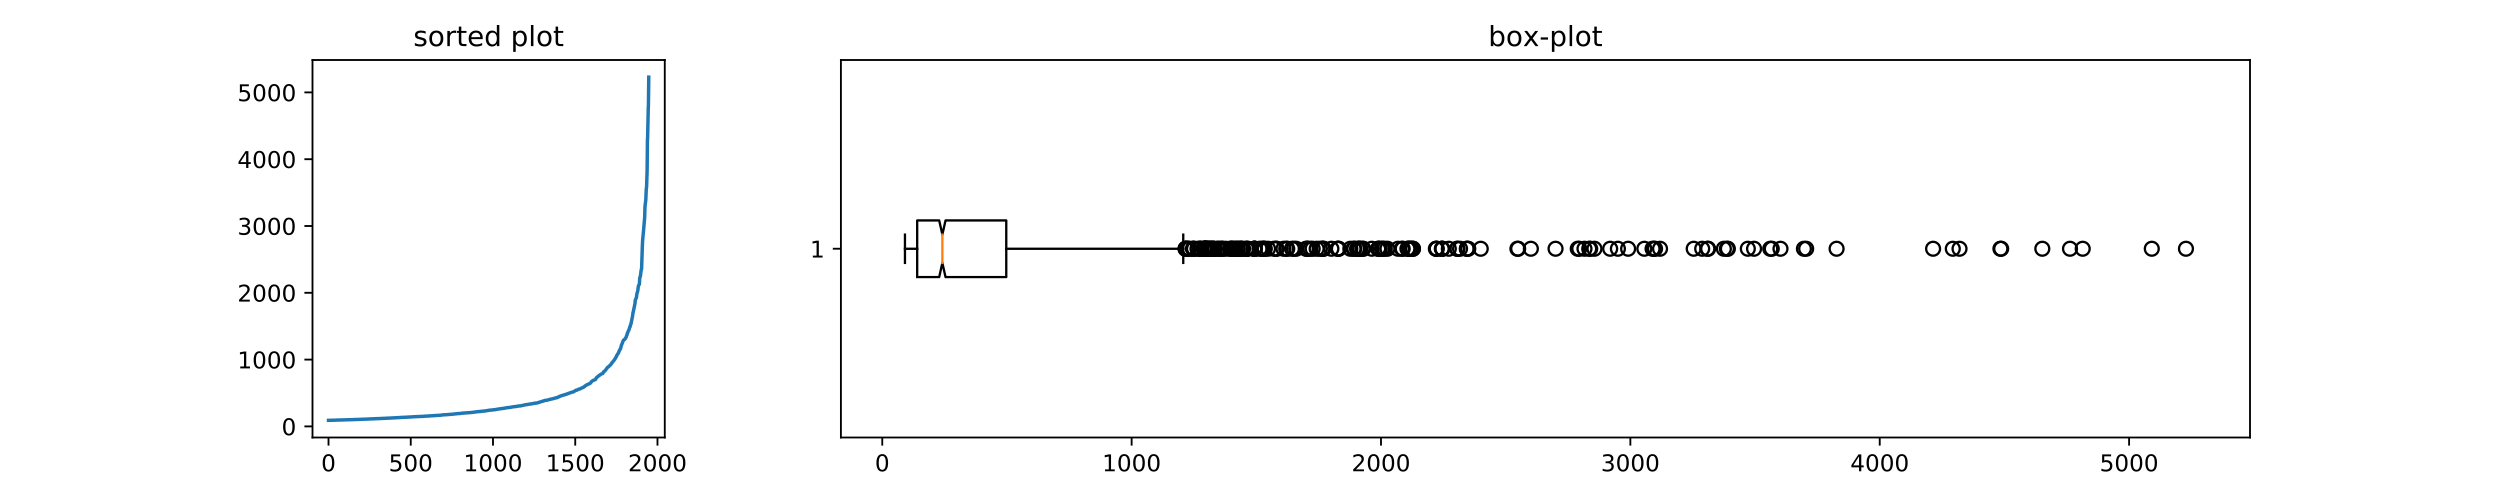<?xml version="1.0" encoding="utf-8" standalone="no"?>
<!DOCTYPE svg PUBLIC "-//W3C//DTD SVG 1.1//EN"
  "http://www.w3.org/Graphics/SVG/1.1/DTD/svg11.dtd">
<!-- Created with matplotlib (http://matplotlib.org/) -->
<svg height="216pt" version="1.1" viewBox="0 0 1080 216" width="1080pt" xmlns="http://www.w3.org/2000/svg" xmlns:xlink="http://www.w3.org/1999/xlink">
 <defs>
  <style type="text/css">
*{stroke-linecap:butt;stroke-linejoin:round;}
  </style>
 </defs>
 <g id="figure_1">
  <g id="patch_1">
   <path d="M 0 216 
L 1080 216 
L 1080 0 
L 0 0 
z
" style="fill:#ffffff;"/>
  </g>
  <g id="axes_1">
   <g id="patch_2">
    <path d="M 135 189 
L 287.182 189 
L 287.182 25.92 
L 135 25.92 
z
" style="fill:#ffffff;"/>
   </g>
   <g id="matplotlib.axis_1">
    <g id="xtick_1">
     <g id="line2d_1">
      <defs>
       <path d="M 0 0 
L 0 3.5 
" id="m2d5284a79a" style="stroke:#000000;stroke-width:0.8;"/>
      </defs>
      <g>
       <use style="stroke:#000000;stroke-width:0.8;" x="141.917" xlink:href="#m2d5284a79a" y="189"/>
      </g>
     </g>
     <g id="text_1">
      <!-- 0 -->
      <defs>
       <path d="M 31.781 66.406 
Q 24.172 66.406 20.328 58.906 
Q 16.5 51.422 16.5 36.375 
Q 16.5 21.391 20.328 13.891 
Q 24.172 6.391 31.781 6.391 
Q 39.453 6.391 43.281 13.891 
Q 47.125 21.391 47.125 36.375 
Q 47.125 51.422 43.281 58.906 
Q 39.453 66.406 31.781 66.406 
z
M 31.781 74.219 
Q 44.047 74.219 50.516 64.516 
Q 56.984 54.828 56.984 36.375 
Q 56.984 17.969 50.516 8.266 
Q 44.047 -1.422 31.781 -1.422 
Q 19.531 -1.422 13.062 8.266 
Q 6.594 17.969 6.594 36.375 
Q 6.594 54.828 13.062 64.516 
Q 19.531 74.219 31.781 74.219 
z
" id="DejaVuSans-30"/>
      </defs>
      <g transform="translate(138.736 203.598)scale(0.1 -0.1)">
       <use xlink:href="#DejaVuSans-30"/>
      </g>
     </g>
    </g>
    <g id="xtick_2">
     <g id="line2d_2">
      <g>
       <use style="stroke:#000000;stroke-width:0.8;" x="177.446" xlink:href="#m2d5284a79a" y="189"/>
      </g>
     </g>
     <g id="text_2">
      <!-- 500 -->
      <defs>
       <path d="M 10.797 72.906 
L 49.516 72.906 
L 49.516 64.594 
L 19.828 64.594 
L 19.828 46.734 
Q 21.969 47.469 24.109 47.828 
Q 26.266 48.188 28.422 48.188 
Q 40.625 48.188 47.75 41.5 
Q 54.891 34.812 54.891 23.391 
Q 54.891 11.625 47.562 5.094 
Q 40.234 -1.422 26.906 -1.422 
Q 22.312 -1.422 17.547 -0.641 
Q 12.797 0.141 7.719 1.703 
L 7.719 11.625 
Q 12.109 9.234 16.797 8.062 
Q 21.484 6.891 26.703 6.891 
Q 35.156 6.891 40.078 11.328 
Q 45.016 15.766 45.016 23.391 
Q 45.016 31 40.078 35.438 
Q 35.156 39.891 26.703 39.891 
Q 22.75 39.891 18.812 39.016 
Q 14.891 38.141 10.797 36.281 
z
" id="DejaVuSans-35"/>
      </defs>
      <g transform="translate(167.902 203.598)scale(0.1 -0.1)">
       <use xlink:href="#DejaVuSans-35"/>
       <use x="63.623" xlink:href="#DejaVuSans-30"/>
       <use x="127.246" xlink:href="#DejaVuSans-30"/>
      </g>
     </g>
    </g>
    <g id="xtick_3">
     <g id="line2d_3">
      <g>
       <use style="stroke:#000000;stroke-width:0.8;" x="212.974" xlink:href="#m2d5284a79a" y="189"/>
      </g>
     </g>
     <g id="text_3">
      <!-- 1000 -->
      <defs>
       <path d="M 12.406 8.297 
L 28.516 8.297 
L 28.516 63.922 
L 10.984 60.406 
L 10.984 69.391 
L 28.422 72.906 
L 38.281 72.906 
L 38.281 8.297 
L 54.391 8.297 
L 54.391 0 
L 12.406 0 
z
" id="DejaVuSans-31"/>
      </defs>
      <g transform="translate(200.249 203.598)scale(0.1 -0.1)">
       <use xlink:href="#DejaVuSans-31"/>
       <use x="63.623" xlink:href="#DejaVuSans-30"/>
       <use x="127.246" xlink:href="#DejaVuSans-30"/>
       <use x="190.869" xlink:href="#DejaVuSans-30"/>
      </g>
     </g>
    </g>
    <g id="xtick_4">
     <g id="line2d_4">
      <g>
       <use style="stroke:#000000;stroke-width:0.8;" x="248.502" xlink:href="#m2d5284a79a" y="189"/>
      </g>
     </g>
     <g id="text_4">
      <!-- 1500 -->
      <g transform="translate(235.777 203.598)scale(0.1 -0.1)">
       <use xlink:href="#DejaVuSans-31"/>
       <use x="63.623" xlink:href="#DejaVuSans-35"/>
       <use x="127.246" xlink:href="#DejaVuSans-30"/>
       <use x="190.869" xlink:href="#DejaVuSans-30"/>
      </g>
     </g>
    </g>
    <g id="xtick_5">
     <g id="line2d_5">
      <g>
       <use style="stroke:#000000;stroke-width:0.8;" x="284.03" xlink:href="#m2d5284a79a" y="189"/>
      </g>
     </g>
     <g id="text_5">
      <!-- 2000 -->
      <defs>
       <path d="M 19.188 8.297 
L 53.609 8.297 
L 53.609 0 
L 7.328 0 
L 7.328 8.297 
Q 12.938 14.109 22.625 23.891 
Q 32.328 33.688 34.812 36.531 
Q 39.547 41.844 41.422 45.531 
Q 43.312 49.219 43.312 52.781 
Q 43.312 58.594 39.234 62.25 
Q 35.156 65.922 28.609 65.922 
Q 23.969 65.922 18.812 64.312 
Q 13.672 62.703 7.812 59.422 
L 7.812 69.391 
Q 13.766 71.781 18.938 73 
Q 24.125 74.219 28.422 74.219 
Q 39.75 74.219 46.484 68.547 
Q 53.219 62.891 53.219 53.422 
Q 53.219 48.922 51.531 44.891 
Q 49.859 40.875 45.406 35.406 
Q 44.188 33.984 37.641 27.219 
Q 31.109 20.453 19.188 8.297 
z
" id="DejaVuSans-32"/>
      </defs>
      <g transform="translate(271.305 203.598)scale(0.1 -0.1)">
       <use xlink:href="#DejaVuSans-32"/>
       <use x="63.623" xlink:href="#DejaVuSans-30"/>
       <use x="127.246" xlink:href="#DejaVuSans-30"/>
       <use x="190.869" xlink:href="#DejaVuSans-30"/>
      </g>
     </g>
    </g>
   </g>
   <g id="matplotlib.axis_2">
    <g id="ytick_1">
     <g id="line2d_6">
      <defs>
       <path d="M 0 0 
L -3.5 0 
" id="m90cf3f6605" style="stroke:#000000;stroke-width:0.8;"/>
      </defs>
      <g>
       <use style="stroke:#000000;stroke-width:0.8;" x="135" xlink:href="#m90cf3f6605" y="184.214"/>
      </g>
     </g>
     <g id="text_6">
      <!-- 0 -->
      <g transform="translate(121.638 188.013)scale(0.1 -0.1)">
       <use xlink:href="#DejaVuSans-30"/>
      </g>
     </g>
    </g>
    <g id="ytick_2">
     <g id="line2d_7">
      <g>
       <use style="stroke:#000000;stroke-width:0.8;" x="135" xlink:href="#m90cf3f6605" y="155.353"/>
      </g>
     </g>
     <g id="text_7">
      <!-- 1000 -->
      <g transform="translate(102.55 159.153)scale(0.1 -0.1)">
       <use xlink:href="#DejaVuSans-31"/>
       <use x="63.623" xlink:href="#DejaVuSans-30"/>
       <use x="127.246" xlink:href="#DejaVuSans-30"/>
       <use x="190.869" xlink:href="#DejaVuSans-30"/>
      </g>
     </g>
    </g>
    <g id="ytick_3">
     <g id="line2d_8">
      <g>
       <use style="stroke:#000000;stroke-width:0.8;" x="135" xlink:href="#m90cf3f6605" y="126.493"/>
      </g>
     </g>
     <g id="text_8">
      <!-- 2000 -->
      <g transform="translate(102.55 130.292)scale(0.1 -0.1)">
       <use xlink:href="#DejaVuSans-32"/>
       <use x="63.623" xlink:href="#DejaVuSans-30"/>
       <use x="127.246" xlink:href="#DejaVuSans-30"/>
       <use x="190.869" xlink:href="#DejaVuSans-30"/>
      </g>
     </g>
    </g>
    <g id="ytick_4">
     <g id="line2d_9">
      <g>
       <use style="stroke:#000000;stroke-width:0.8;" x="135" xlink:href="#m90cf3f6605" y="97.633"/>
      </g>
     </g>
     <g id="text_9">
      <!-- 3000 -->
      <defs>
       <path d="M 40.578 39.312 
Q 47.656 37.797 51.625 33 
Q 55.609 28.219 55.609 21.188 
Q 55.609 10.406 48.188 4.484 
Q 40.766 -1.422 27.094 -1.422 
Q 22.516 -1.422 17.656 -0.516 
Q 12.797 0.391 7.625 2.203 
L 7.625 11.719 
Q 11.719 9.328 16.594 8.109 
Q 21.484 6.891 26.812 6.891 
Q 36.078 6.891 40.938 10.547 
Q 45.797 14.203 45.797 21.188 
Q 45.797 27.641 41.281 31.266 
Q 36.766 34.906 28.719 34.906 
L 20.219 34.906 
L 20.219 43.016 
L 29.109 43.016 
Q 36.375 43.016 40.234 45.922 
Q 44.094 48.828 44.094 54.297 
Q 44.094 59.906 40.109 62.906 
Q 36.141 65.922 28.719 65.922 
Q 24.656 65.922 20.016 65.031 
Q 15.375 64.156 9.812 62.312 
L 9.812 71.094 
Q 15.438 72.656 20.344 73.438 
Q 25.25 74.219 29.594 74.219 
Q 40.828 74.219 47.359 69.109 
Q 53.906 64.016 53.906 55.328 
Q 53.906 49.266 50.438 45.094 
Q 46.969 40.922 40.578 39.312 
z
" id="DejaVuSans-33"/>
      </defs>
      <g transform="translate(102.55 101.432)scale(0.1 -0.1)">
       <use xlink:href="#DejaVuSans-33"/>
       <use x="63.623" xlink:href="#DejaVuSans-30"/>
       <use x="127.246" xlink:href="#DejaVuSans-30"/>
       <use x="190.869" xlink:href="#DejaVuSans-30"/>
      </g>
     </g>
    </g>
    <g id="ytick_5">
     <g id="line2d_10">
      <g>
       <use style="stroke:#000000;stroke-width:0.8;" x="135" xlink:href="#m90cf3f6605" y="68.773"/>
      </g>
     </g>
     <g id="text_10">
      <!-- 4000 -->
      <defs>
       <path d="M 37.797 64.312 
L 12.891 25.391 
L 37.797 25.391 
z
M 35.203 72.906 
L 47.609 72.906 
L 47.609 25.391 
L 58.016 25.391 
L 58.016 17.188 
L 47.609 17.188 
L 47.609 0 
L 37.797 0 
L 37.797 17.188 
L 4.891 17.188 
L 4.891 26.703 
z
" id="DejaVuSans-34"/>
      </defs>
      <g transform="translate(102.55 72.572)scale(0.1 -0.1)">
       <use xlink:href="#DejaVuSans-34"/>
       <use x="63.623" xlink:href="#DejaVuSans-30"/>
       <use x="127.246" xlink:href="#DejaVuSans-30"/>
       <use x="190.869" xlink:href="#DejaVuSans-30"/>
      </g>
     </g>
    </g>
    <g id="ytick_6">
     <g id="line2d_11">
      <g>
       <use style="stroke:#000000;stroke-width:0.8;" x="135" xlink:href="#m90cf3f6605" y="39.913"/>
      </g>
     </g>
     <g id="text_11">
      <!-- 5000 -->
      <g transform="translate(102.55 43.712)scale(0.1 -0.1)">
       <use xlink:href="#DejaVuSans-35"/>
       <use x="63.623" xlink:href="#DejaVuSans-30"/>
       <use x="127.246" xlink:href="#DejaVuSans-30"/>
       <use x="190.869" xlink:href="#DejaVuSans-30"/>
      </g>
     </g>
    </g>
   </g>
   <g id="line2d_12">
    <path clip-path="url(#p3cfc36825c)" d="M 141.917 181.587 
L 145.186 181.501 
L 145.541 181.472 
L 149.094 181.385 
L 149.449 181.356 
L 152.789 181.27 
L 153.144 181.241 
L 155.844 181.154 
L 156.2 181.126 
L 158.9 181.039 
L 159.255 181.01 
L 161.458 180.923 
L 161.813 180.895 
L 164.3 180.808 
L 164.655 180.779 
L 166.716 180.693 
L 167.071 180.664 
L 169.132 180.577 
L 169.487 180.548 
L 171.264 180.462 
L 171.619 180.433 
L 173.182 180.346 
L 173.538 180.317 
L 175.598 180.231 
L 175.953 180.202 
L 177.801 180.115 
L 178.227 180.058 
L 180.359 179.971 
L 180.714 179.942 
L 182.988 179.856 
L 183.414 179.798 
L 185.333 179.711 
L 185.759 179.654 
L 187.465 179.567 
L 187.891 179.509 
L 189.667 179.423 
L 190.023 179.394 
L 190.875 179.307 
L 191.373 179.221 
L 193.007 179.134 
L 193.362 179.105 
L 194.357 179.019 
L 194.712 178.99 
L 195.778 178.903 
L 196.205 178.846 
L 197.057 178.759 
L 197.484 178.701 
L 198.834 178.615 
L 199.331 178.528 
L 200.255 178.442 
L 200.61 178.413 
L 201.96 178.326 
L 202.315 178.297 
L 203.452 178.211 
L 203.879 178.153 
L 204.731 178.066 
L 205.229 177.98 
L 205.939 177.893 
L 206.366 177.835 
L 207.645 177.749 
L 208.142 177.662 
L 209.137 177.576 
L 209.563 177.518 
L 210.203 177.431 
L 210.7 177.345 
L 211.126 177.258 
L 211.553 177.201 
L 212.619 177.114 
L 213.045 177.056 
L 213.898 176.97 
L 214.466 176.854 
L 214.963 176.768 
L 215.461 176.681 
L 216.171 176.594 
L 216.669 176.508 
L 217.45 176.421 
L 217.948 176.335 
L 218.445 176.248 
L 218.658 176.19 
L 219.156 176.104 
L 219.511 176.075 
L 220.435 175.988 
L 221.074 175.844 
L 221.643 175.758 
L 222.14 175.671 
L 223.135 175.584 
L 223.846 175.411 
L 224.84 175.353 
L 225.054 175.296 
L 225.338 175.238 
L 225.551 175.18 
L 226.119 175.065 
L 226.404 175.007 
L 226.617 174.921 
L 227.185 174.834 
L 227.612 174.776 
L 228.18 174.69 
L 228.748 174.574 
L 229.53 174.488 
L 230.17 174.343 
L 230.667 174.257 
L 231.164 174.17 
L 232.088 174.084 
L 232.372 173.968 
L 233.722 173.535 
L 233.936 173.478 
L 234.149 173.391 
L 234.433 173.333 
L 234.717 173.218 
L 235.001 173.16 
L 235.357 172.987 
L 236.28 172.9 
L 237.346 172.583 
L 237.773 172.496 
L 238.483 172.323 
L 238.91 172.237 
L 239.123 172.15 
L 239.549 172.063 
L 239.762 171.977 
L 240.473 171.804 
L 240.828 171.746 
L 240.97 171.573 
L 241.183 171.544 
L 241.468 171.371 
L 241.752 171.284 
L 242.036 171.111 
L 242.32 171.024 
L 243.741 170.563 
L 244.168 170.476 
L 247.081 169.408 
L 247.65 169.322 
L 247.934 169.149 
L 248.715 168.629 
L 249.213 168.542 
L 249.71 168.283 
L 249.923 168.138 
L 250.492 168.052 
L 251.06 167.706 
L 251.344 167.648 
L 251.842 167.359 
L 252.126 167.273 
L 252.41 167.013 
L 252.481 167.013 
L 252.695 166.782 
L 252.908 166.638 
L 253.121 166.551 
L 253.263 166.349 
L 253.476 166.263 
L 254.897 165.628 
L 255.11 165.426 
L 255.608 164.762 
L 256.105 164.444 
L 256.318 164.329 
L 257.242 163.954 
L 257.526 163.405 
L 257.811 163.001 
L 258.308 162.684 
L 258.663 162.309 
L 259.09 162.049 
L 259.516 161.703 
L 260.44 161.299 
L 260.724 160.635 
L 260.866 160.548 
L 261.292 160.288 
L 262.287 158.961 
L 262.429 158.701 
L 262.642 158.615 
L 262.927 158.384 
L 263.779 157.576 
L 263.921 157.345 
L 264.135 157.143 
L 264.206 157.056 
L 264.419 156.594 
L 264.703 156.364 
L 265.698 155.065 
L 265.84 154.718 
L 266.195 154.199 
L 266.408 153.593 
L 266.551 153.506 
L 266.764 153.016 
L 266.835 152.987 
L 267.119 152.525 
L 267.19 152.496 
L 267.403 151.775 
L 267.83 150.938 
L 268.043 150.765 
L 268.469 149.033 
L 268.54 148.975 
L 269.322 146.955 
L 269.89 146.609 
L 270.103 146.291 
L 270.459 145.714 
L 270.743 144.877 
L 270.814 144.819 
L 271.098 143.723 
L 271.169 143.694 
L 271.525 142.799 
L 271.738 142.453 
L 272.093 141.154 
L 272.235 141.096 
L 272.448 140.115 
L 272.59 139.942 
L 273.301 136.306 
L 273.443 135.036 
L 273.514 134.978 
L 274.083 132.236 
L 274.225 131.457 
L 274.296 131.371 
L 274.438 129.668 
L 274.509 129.581 
L 274.722 129.004 
L 274.935 128.542 
L 275.148 126.811 
L 275.504 125.743 
L 275.717 123.982 
L 275.859 123.319 
L 276.001 123.088 
L 276.214 122.799 
L 276.356 120.057 
L 276.427 120.057 
L 276.57 119.423 
L 276.641 119.394 
L 276.996 116.565 
L 277.138 116.392 
L 277.209 114.949 
L 277.351 110.62 
L 277.493 106.291 
L 277.635 103.549 
L 278.062 99.076 
L 278.417 94.776 
L 278.488 94.199 
L 278.63 89.321 
L 278.985 86.349 
L 279.199 81.443 
L 279.27 81.269 
L 279.341 80.259 
L 279.554 73.766 
L 279.696 60.317 
L 279.767 59.538 
L 280.051 46.753 
L 280.122 45.281 
L 280.264 33.333 
L 280.264 33.333 
" style="fill:none;stroke:#1f77b4;stroke-linecap:square;stroke-width:1.5;"/>
   </g>
   <g id="patch_3">
    <path d="M 135 189 
L 135 25.92 
" style="fill:none;stroke:#000000;stroke-linecap:square;stroke-linejoin:miter;stroke-width:0.8;"/>
   </g>
   <g id="patch_4">
    <path d="M 287.182 189 
L 287.182 25.92 
" style="fill:none;stroke:#000000;stroke-linecap:square;stroke-linejoin:miter;stroke-width:0.8;"/>
   </g>
   <g id="patch_5">
    <path d="M 135 189 
L 287.182 189 
" style="fill:none;stroke:#000000;stroke-linecap:square;stroke-linejoin:miter;stroke-width:0.8;"/>
   </g>
   <g id="patch_6">
    <path d="M 135 25.92 
L 287.182 25.92 
" style="fill:none;stroke:#000000;stroke-linecap:square;stroke-linejoin:miter;stroke-width:0.8;"/>
   </g>
   <g id="text_12">
    <!-- sorted plot -->
    <defs>
     <path d="M 44.281 53.078 
L 44.281 44.578 
Q 40.484 46.531 36.375 47.5 
Q 32.281 48.484 27.875 48.484 
Q 21.188 48.484 17.844 46.438 
Q 14.5 44.391 14.5 40.281 
Q 14.5 37.156 16.891 35.375 
Q 19.281 33.594 26.516 31.984 
L 29.594 31.297 
Q 39.156 29.25 43.188 25.516 
Q 47.219 21.781 47.219 15.094 
Q 47.219 7.469 41.188 3.016 
Q 35.156 -1.422 24.609 -1.422 
Q 20.219 -1.422 15.453 -0.562 
Q 10.688 0.297 5.422 2 
L 5.422 11.281 
Q 10.406 8.688 15.234 7.391 
Q 20.062 6.109 24.812 6.109 
Q 31.156 6.109 34.562 8.281 
Q 37.984 10.453 37.984 14.406 
Q 37.984 18.062 35.516 20.016 
Q 33.062 21.969 24.703 23.781 
L 21.578 24.516 
Q 13.234 26.266 9.516 29.906 
Q 5.812 33.547 5.812 39.891 
Q 5.812 47.609 11.281 51.797 
Q 16.75 56 26.812 56 
Q 31.781 56 36.172 55.266 
Q 40.578 54.547 44.281 53.078 
z
" id="DejaVuSans-73"/>
     <path d="M 30.609 48.391 
Q 23.391 48.391 19.188 42.75 
Q 14.984 37.109 14.984 27.297 
Q 14.984 17.484 19.156 11.844 
Q 23.344 6.203 30.609 6.203 
Q 37.797 6.203 41.984 11.859 
Q 46.188 17.531 46.188 27.297 
Q 46.188 37.016 41.984 42.703 
Q 37.797 48.391 30.609 48.391 
z
M 30.609 56 
Q 42.328 56 49.016 48.375 
Q 55.719 40.766 55.719 27.297 
Q 55.719 13.875 49.016 6.219 
Q 42.328 -1.422 30.609 -1.422 
Q 18.844 -1.422 12.172 6.219 
Q 5.516 13.875 5.516 27.297 
Q 5.516 40.766 12.172 48.375 
Q 18.844 56 30.609 56 
z
" id="DejaVuSans-6f"/>
     <path d="M 41.109 46.297 
Q 39.594 47.172 37.812 47.578 
Q 36.031 48 33.891 48 
Q 26.266 48 22.188 43.047 
Q 18.109 38.094 18.109 28.812 
L 18.109 0 
L 9.078 0 
L 9.078 54.688 
L 18.109 54.688 
L 18.109 46.188 
Q 20.953 51.172 25.484 53.578 
Q 30.031 56 36.531 56 
Q 37.453 56 38.578 55.875 
Q 39.703 55.766 41.062 55.516 
z
" id="DejaVuSans-72"/>
     <path d="M 18.312 70.219 
L 18.312 54.688 
L 36.812 54.688 
L 36.812 47.703 
L 18.312 47.703 
L 18.312 18.016 
Q 18.312 11.328 20.141 9.422 
Q 21.969 7.516 27.594 7.516 
L 36.812 7.516 
L 36.812 0 
L 27.594 0 
Q 17.188 0 13.234 3.875 
Q 9.281 7.766 9.281 18.016 
L 9.281 47.703 
L 2.688 47.703 
L 2.688 54.688 
L 9.281 54.688 
L 9.281 70.219 
z
" id="DejaVuSans-74"/>
     <path d="M 56.203 29.594 
L 56.203 25.203 
L 14.891 25.203 
Q 15.484 15.922 20.484 11.062 
Q 25.484 6.203 34.422 6.203 
Q 39.594 6.203 44.453 7.469 
Q 49.312 8.734 54.109 11.281 
L 54.109 2.781 
Q 49.266 0.734 44.188 -0.344 
Q 39.109 -1.422 33.891 -1.422 
Q 20.797 -1.422 13.156 6.188 
Q 5.516 13.812 5.516 26.812 
Q 5.516 40.234 12.766 48.109 
Q 20.016 56 32.328 56 
Q 43.359 56 49.781 48.891 
Q 56.203 41.797 56.203 29.594 
z
M 47.219 32.234 
Q 47.125 39.594 43.094 43.984 
Q 39.062 48.391 32.422 48.391 
Q 24.906 48.391 20.391 44.141 
Q 15.875 39.891 15.188 32.172 
z
" id="DejaVuSans-65"/>
     <path d="M 45.406 46.391 
L 45.406 75.984 
L 54.391 75.984 
L 54.391 0 
L 45.406 0 
L 45.406 8.203 
Q 42.578 3.328 38.25 0.953 
Q 33.938 -1.422 27.875 -1.422 
Q 17.969 -1.422 11.734 6.484 
Q 5.516 14.406 5.516 27.297 
Q 5.516 40.188 11.734 48.094 
Q 17.969 56 27.875 56 
Q 33.938 56 38.25 53.625 
Q 42.578 51.266 45.406 46.391 
z
M 14.797 27.297 
Q 14.797 17.391 18.875 11.75 
Q 22.953 6.109 30.078 6.109 
Q 37.203 6.109 41.297 11.75 
Q 45.406 17.391 45.406 27.297 
Q 45.406 37.203 41.297 42.844 
Q 37.203 48.484 30.078 48.484 
Q 22.953 48.484 18.875 42.844 
Q 14.797 37.203 14.797 27.297 
z
" id="DejaVuSans-64"/>
     <path id="DejaVuSans-20"/>
     <path d="M 18.109 8.203 
L 18.109 -20.797 
L 9.078 -20.797 
L 9.078 54.688 
L 18.109 54.688 
L 18.109 46.391 
Q 20.953 51.266 25.266 53.625 
Q 29.594 56 35.594 56 
Q 45.562 56 51.781 48.094 
Q 58.016 40.188 58.016 27.297 
Q 58.016 14.406 51.781 6.484 
Q 45.562 -1.422 35.594 -1.422 
Q 29.594 -1.422 25.266 0.953 
Q 20.953 3.328 18.109 8.203 
z
M 48.688 27.297 
Q 48.688 37.203 44.609 42.844 
Q 40.531 48.484 33.406 48.484 
Q 26.266 48.484 22.188 42.844 
Q 18.109 37.203 18.109 27.297 
Q 18.109 17.391 22.188 11.75 
Q 26.266 6.109 33.406 6.109 
Q 40.531 6.109 44.609 11.75 
Q 48.688 17.391 48.688 27.297 
z
" id="DejaVuSans-70"/>
     <path d="M 9.422 75.984 
L 18.406 75.984 
L 18.406 0 
L 9.422 0 
z
" id="DejaVuSans-6c"/>
    </defs>
    <g transform="translate(178.568 19.92)scale(0.12 -0.12)">
     <use xlink:href="#DejaVuSans-73"/>
     <use x="52.1" xlink:href="#DejaVuSans-6f"/>
     <use x="113.281" xlink:href="#DejaVuSans-72"/>
     <use x="154.395" xlink:href="#DejaVuSans-74"/>
     <use x="193.604" xlink:href="#DejaVuSans-65"/>
     <use x="255.127" xlink:href="#DejaVuSans-64"/>
     <use x="318.604" xlink:href="#DejaVuSans-20"/>
     <use x="350.391" xlink:href="#DejaVuSans-70"/>
     <use x="413.867" xlink:href="#DejaVuSans-6c"/>
     <use x="441.65" xlink:href="#DejaVuSans-6f"/>
     <use x="502.832" xlink:href="#DejaVuSans-74"/>
    </g>
   </g>
  </g>
  <g id="axes_2">
   <g id="patch_7">
    <path d="M 363.273 189 
L 972 189 
L 972 25.92 
L 363.273 25.92 
z
" style="fill:#ffffff;"/>
   </g>
   <g id="matplotlib.axis_3">
    <g id="xtick_6">
     <g id="line2d_13">
      <g>
       <use style="stroke:#000000;stroke-width:0.8;" x="381.139" xlink:href="#m2d5284a79a" y="189"/>
      </g>
     </g>
     <g id="text_13">
      <!-- 0 -->
      <g transform="translate(377.958 203.598)scale(0.1 -0.1)">
       <use xlink:href="#DejaVuSans-30"/>
      </g>
     </g>
    </g>
    <g id="xtick_7">
     <g id="line2d_14">
      <g>
       <use style="stroke:#000000;stroke-width:0.8;" x="488.865" xlink:href="#m2d5284a79a" y="189"/>
      </g>
     </g>
     <g id="text_14">
      <!-- 1000 -->
      <g transform="translate(476.14 203.598)scale(0.1 -0.1)">
       <use xlink:href="#DejaVuSans-31"/>
       <use x="63.623" xlink:href="#DejaVuSans-30"/>
       <use x="127.246" xlink:href="#DejaVuSans-30"/>
       <use x="190.869" xlink:href="#DejaVuSans-30"/>
      </g>
     </g>
    </g>
    <g id="xtick_8">
     <g id="line2d_15">
      <g>
       <use style="stroke:#000000;stroke-width:0.8;" x="596.591" xlink:href="#m2d5284a79a" y="189"/>
      </g>
     </g>
     <g id="text_15">
      <!-- 2000 -->
      <g transform="translate(583.866 203.598)scale(0.1 -0.1)">
       <use xlink:href="#DejaVuSans-32"/>
       <use x="63.623" xlink:href="#DejaVuSans-30"/>
       <use x="127.246" xlink:href="#DejaVuSans-30"/>
       <use x="190.869" xlink:href="#DejaVuSans-30"/>
      </g>
     </g>
    </g>
    <g id="xtick_9">
     <g id="line2d_16">
      <g>
       <use style="stroke:#000000;stroke-width:0.8;" x="704.317" xlink:href="#m2d5284a79a" y="189"/>
      </g>
     </g>
     <g id="text_16">
      <!-- 3000 -->
      <g transform="translate(691.592 203.598)scale(0.1 -0.1)">
       <use xlink:href="#DejaVuSans-33"/>
       <use x="63.623" xlink:href="#DejaVuSans-30"/>
       <use x="127.246" xlink:href="#DejaVuSans-30"/>
       <use x="190.869" xlink:href="#DejaVuSans-30"/>
      </g>
     </g>
    </g>
    <g id="xtick_10">
     <g id="line2d_17">
      <g>
       <use style="stroke:#000000;stroke-width:0.8;" x="812.043" xlink:href="#m2d5284a79a" y="189"/>
      </g>
     </g>
     <g id="text_17">
      <!-- 4000 -->
      <g transform="translate(799.318 203.598)scale(0.1 -0.1)">
       <use xlink:href="#DejaVuSans-34"/>
       <use x="63.623" xlink:href="#DejaVuSans-30"/>
       <use x="127.246" xlink:href="#DejaVuSans-30"/>
       <use x="190.869" xlink:href="#DejaVuSans-30"/>
      </g>
     </g>
    </g>
    <g id="xtick_11">
     <g id="line2d_18">
      <g>
       <use style="stroke:#000000;stroke-width:0.8;" x="919.769" xlink:href="#m2d5284a79a" y="189"/>
      </g>
     </g>
     <g id="text_18">
      <!-- 5000 -->
      <g transform="translate(907.044 203.598)scale(0.1 -0.1)">
       <use xlink:href="#DejaVuSans-35"/>
       <use x="63.623" xlink:href="#DejaVuSans-30"/>
       <use x="127.246" xlink:href="#DejaVuSans-30"/>
       <use x="190.869" xlink:href="#DejaVuSans-30"/>
      </g>
     </g>
    </g>
   </g>
   <g id="matplotlib.axis_4">
    <g id="ytick_7">
     <g id="line2d_19">
      <g>
       <use style="stroke:#000000;stroke-width:0.8;" x="363.273" xlink:href="#m90cf3f6605" y="107.46"/>
      </g>
     </g>
     <g id="text_19">
      <!-- 1 -->
      <g transform="translate(349.91 111.259)scale(0.1 -0.1)">
       <use xlink:href="#DejaVuSans-31"/>
      </g>
     </g>
    </g>
   </g>
   <g id="line2d_20">
    <path clip-path="url(#pc04d628b21)" d="M 396.221 119.691 
L 396.221 95.229 
L 405.732 95.229 
L 407.101 101.344 
L 408.47 95.229 
L 434.706 95.229 
L 434.706 119.691 
L 408.47 119.691 
L 407.101 113.576 
L 405.732 119.691 
L 396.221 119.691 
" style="fill:none;stroke:#000000;stroke-linecap:square;"/>
   </g>
   <g id="line2d_21">
    <path clip-path="url(#pc04d628b21)" d="M 396.221 107.46 
L 390.942 107.46 
" style="fill:none;stroke:#000000;stroke-linecap:square;"/>
   </g>
   <g id="line2d_22">
    <path clip-path="url(#pc04d628b21)" d="M 434.706 107.46 
L 511.164 107.46 
" style="fill:none;stroke:#000000;stroke-linecap:square;"/>
   </g>
   <g id="line2d_23">
    <path clip-path="url(#pc04d628b21)" d="M 390.942 113.576 
L 390.942 101.344 
" style="fill:none;stroke:#000000;stroke-linecap:square;"/>
   </g>
   <g id="line2d_24">
    <path clip-path="url(#pc04d628b21)" d="M 511.164 113.576 
L 511.164 101.344 
" style="fill:none;stroke:#000000;stroke-linecap:square;"/>
   </g>
   <g id="line2d_25">
    <defs>
     <path d="M 0 3 
C 0.796 3 1.559 2.684 2.121 2.121 
C 2.684 1.559 3 0.796 3 0 
C 3 -0.796 2.684 -1.559 2.121 -2.121 
C 1.559 -2.684 0.796 -3 0 -3 
C -0.796 -3 -1.559 -2.684 -2.121 -2.121 
C -2.684 -1.559 -3 -0.796 -3 0 
C -3 0.796 -2.684 1.559 -2.121 2.121 
C -1.559 2.684 -0.796 3 0 3 
z
" id="mbaff161353" style="stroke:#000000;"/>
    </defs>
    <g clip-path="url(#pc04d628b21)">
     <use style="fill:none;stroke:#000000;" x="512.134" xlink:href="#mbaff161353" y="107.46"/>
     <use style="fill:none;stroke:#000000;" x="512.242" xlink:href="#mbaff161353" y="107.46"/>
     <use style="fill:none;stroke:#000000;" x="512.457" xlink:href="#mbaff161353" y="107.46"/>
     <use style="fill:none;stroke:#000000;" x="512.673" xlink:href="#mbaff161353" y="107.46"/>
     <use style="fill:none;stroke:#000000;" x="513.427" xlink:href="#mbaff161353" y="107.46"/>
     <use style="fill:none;stroke:#000000;" x="513.858" xlink:href="#mbaff161353" y="107.46"/>
     <use style="fill:none;stroke:#000000;" x="515.366" xlink:href="#mbaff161353" y="107.46"/>
     <use style="fill:none;stroke:#000000;" x="515.581" xlink:href="#mbaff161353" y="107.46"/>
     <use style="fill:none;stroke:#000000;" x="515.797" xlink:href="#mbaff161353" y="107.46"/>
     <use style="fill:none;stroke:#000000;" x="517.305" xlink:href="#mbaff161353" y="107.46"/>
     <use style="fill:none;stroke:#000000;" x="518.382" xlink:href="#mbaff161353" y="107.46"/>
     <use style="fill:none;stroke:#000000;" x="518.49" xlink:href="#mbaff161353" y="107.46"/>
     <use style="fill:none;stroke:#000000;" x="518.597" xlink:href="#mbaff161353" y="107.46"/>
     <use style="fill:none;stroke:#000000;" x="519.998" xlink:href="#mbaff161353" y="107.46"/>
     <use style="fill:none;stroke:#000000;" x="520.213" xlink:href="#mbaff161353" y="107.46"/>
     <use style="fill:none;stroke:#000000;" x="520.321" xlink:href="#mbaff161353" y="107.46"/>
     <use style="fill:none;stroke:#000000;" x="520.429" xlink:href="#mbaff161353" y="107.46"/>
     <use style="fill:none;stroke:#000000;" x="520.429" xlink:href="#mbaff161353" y="107.46"/>
     <use style="fill:none;stroke:#000000;" x="520.967" xlink:href="#mbaff161353" y="107.46"/>
     <use style="fill:none;stroke:#000000;" x="520.967" xlink:href="#mbaff161353" y="107.46"/>
     <use style="fill:none;stroke:#000000;" x="521.075" xlink:href="#mbaff161353" y="107.46"/>
     <use style="fill:none;stroke:#000000;" x="521.075" xlink:href="#mbaff161353" y="107.46"/>
     <use style="fill:none;stroke:#000000;" x="521.506" xlink:href="#mbaff161353" y="107.46"/>
     <use style="fill:none;stroke:#000000;" x="522.26" xlink:href="#mbaff161353" y="107.46"/>
     <use style="fill:none;stroke:#000000;" x="522.368" xlink:href="#mbaff161353" y="107.46"/>
     <use style="fill:none;stroke:#000000;" x="522.691" xlink:href="#mbaff161353" y="107.46"/>
     <use style="fill:none;stroke:#000000;" x="523.014" xlink:href="#mbaff161353" y="107.46"/>
     <use style="fill:none;stroke:#000000;" x="523.876" xlink:href="#mbaff161353" y="107.46"/>
     <use style="fill:none;stroke:#000000;" x="523.984" xlink:href="#mbaff161353" y="107.46"/>
     <use style="fill:none;stroke:#000000;" x="523.984" xlink:href="#mbaff161353" y="107.46"/>
     <use style="fill:none;stroke:#000000;" x="524.846" xlink:href="#mbaff161353" y="107.46"/>
     <use style="fill:none;stroke:#000000;" x="526.031" xlink:href="#mbaff161353" y="107.46"/>
     <use style="fill:none;stroke:#000000;" x="526.354" xlink:href="#mbaff161353" y="107.46"/>
     <use style="fill:none;stroke:#000000;" x="527.323" xlink:href="#mbaff161353" y="107.46"/>
     <use style="fill:none;stroke:#000000;" x="527.97" xlink:href="#mbaff161353" y="107.46"/>
     <use style="fill:none;stroke:#000000;" x="528.185" xlink:href="#mbaff161353" y="107.46"/>
     <use style="fill:none;stroke:#000000;" x="529.586" xlink:href="#mbaff161353" y="107.46"/>
     <use style="fill:none;stroke:#000000;" x="531.417" xlink:href="#mbaff161353" y="107.46"/>
     <use style="fill:none;stroke:#000000;" x="531.74" xlink:href="#mbaff161353" y="107.46"/>
     <use style="fill:none;stroke:#000000;" x="532.279" xlink:href="#mbaff161353" y="107.46"/>
     <use style="fill:none;stroke:#000000;" x="532.386" xlink:href="#mbaff161353" y="107.46"/>
     <use style="fill:none;stroke:#000000;" x="533.248" xlink:href="#mbaff161353" y="107.46"/>
     <use style="fill:none;stroke:#000000;" x="533.787" xlink:href="#mbaff161353" y="107.46"/>
     <use style="fill:none;stroke:#000000;" x="534.649" xlink:href="#mbaff161353" y="107.46"/>
     <use style="fill:none;stroke:#000000;" x="534.649" xlink:href="#mbaff161353" y="107.46"/>
     <use style="fill:none;stroke:#000000;" x="535.726" xlink:href="#mbaff161353" y="107.46"/>
     <use style="fill:none;stroke:#000000;" x="536.049" xlink:href="#mbaff161353" y="107.46"/>
     <use style="fill:none;stroke:#000000;" x="536.265" xlink:href="#mbaff161353" y="107.46"/>
     <use style="fill:none;stroke:#000000;" x="537.019" xlink:href="#mbaff161353" y="107.46"/>
     <use style="fill:none;stroke:#000000;" x="538.419" xlink:href="#mbaff161353" y="107.46"/>
     <use style="fill:none;stroke:#000000;" x="538.527" xlink:href="#mbaff161353" y="107.46"/>
     <use style="fill:none;stroke:#000000;" x="539.173" xlink:href="#mbaff161353" y="107.46"/>
     <use style="fill:none;stroke:#000000;" x="541.866" xlink:href="#mbaff161353" y="107.46"/>
     <use style="fill:none;stroke:#000000;" x="541.866" xlink:href="#mbaff161353" y="107.46"/>
     <use style="fill:none;stroke:#000000;" x="541.866" xlink:href="#mbaff161353" y="107.46"/>
     <use style="fill:none;stroke:#000000;" x="542.082" xlink:href="#mbaff161353" y="107.46"/>
     <use style="fill:none;stroke:#000000;" x="544.129" xlink:href="#mbaff161353" y="107.46"/>
     <use style="fill:none;stroke:#000000;" x="545.098" xlink:href="#mbaff161353" y="107.46"/>
     <use style="fill:none;stroke:#000000;" x="545.744" xlink:href="#mbaff161353" y="107.46"/>
     <use style="fill:none;stroke:#000000;" x="546.068" xlink:href="#mbaff161353" y="107.46"/>
     <use style="fill:none;stroke:#000000;" x="546.391" xlink:href="#mbaff161353" y="107.46"/>
     <use style="fill:none;stroke:#000000;" x="547.791" xlink:href="#mbaff161353" y="107.46"/>
     <use style="fill:none;stroke:#000000;" x="550.269" xlink:href="#mbaff161353" y="107.46"/>
     <use style="fill:none;stroke:#000000;" x="551.346" xlink:href="#mbaff161353" y="107.46"/>
     <use style="fill:none;stroke:#000000;" x="551.454" xlink:href="#mbaff161353" y="107.46"/>
     <use style="fill:none;stroke:#000000;" x="554.47" xlink:href="#mbaff161353" y="107.46"/>
     <use style="fill:none;stroke:#000000;" x="555.655" xlink:href="#mbaff161353" y="107.46"/>
     <use style="fill:none;stroke:#000000;" x="556.086" xlink:href="#mbaff161353" y="107.46"/>
     <use style="fill:none;stroke:#000000;" x="558.133" xlink:href="#mbaff161353" y="107.46"/>
     <use style="fill:none;stroke:#000000;" x="558.995" xlink:href="#mbaff161353" y="107.46"/>
     <use style="fill:none;stroke:#000000;" x="559.964" xlink:href="#mbaff161353" y="107.46"/>
     <use style="fill:none;stroke:#000000;" x="564.166" xlink:href="#mbaff161353" y="107.46"/>
     <use style="fill:none;stroke:#000000;" x="564.704" xlink:href="#mbaff161353" y="107.46"/>
     <use style="fill:none;stroke:#000000;" x="564.92" xlink:href="#mbaff161353" y="107.46"/>
     <use style="fill:none;stroke:#000000;" x="566.105" xlink:href="#mbaff161353" y="107.46"/>
     <use style="fill:none;stroke:#000000;" x="567.074" xlink:href="#mbaff161353" y="107.46"/>
     <use style="fill:none;stroke:#000000;" x="568.798" xlink:href="#mbaff161353" y="107.46"/>
     <use style="fill:none;stroke:#000000;" x="570.198" xlink:href="#mbaff161353" y="107.46"/>
     <use style="fill:none;stroke:#000000;" x="571.275" xlink:href="#mbaff161353" y="107.46"/>
     <use style="fill:none;stroke:#000000;" x="571.491" xlink:href="#mbaff161353" y="107.46"/>
     <use style="fill:none;stroke:#000000;" x="571.814" xlink:href="#mbaff161353" y="107.46"/>
     <use style="fill:none;stroke:#000000;" x="575.154" xlink:href="#mbaff161353" y="107.46"/>
     <use style="fill:none;stroke:#000000;" x="577.847" xlink:href="#mbaff161353" y="107.46"/>
     <use style="fill:none;stroke:#000000;" x="578.062" xlink:href="#mbaff161353" y="107.46"/>
     <use style="fill:none;stroke:#000000;" x="578.385" xlink:href="#mbaff161353" y="107.46"/>
     <use style="fill:none;stroke:#000000;" x="583.341" xlink:href="#mbaff161353" y="107.46"/>
     <use style="fill:none;stroke:#000000;" x="584.741" xlink:href="#mbaff161353" y="107.46"/>
     <use style="fill:none;stroke:#000000;" x="585.064" xlink:href="#mbaff161353" y="107.46"/>
     <use style="fill:none;stroke:#000000;" x="586.249" xlink:href="#mbaff161353" y="107.46"/>
     <use style="fill:none;stroke:#000000;" x="587.003" xlink:href="#mbaff161353" y="107.46"/>
     <use style="fill:none;stroke:#000000;" x="587.219" xlink:href="#mbaff161353" y="107.46"/>
     <use style="fill:none;stroke:#000000;" x="587.65" xlink:href="#mbaff161353" y="107.46"/>
     <use style="fill:none;stroke:#000000;" x="588.619" xlink:href="#mbaff161353" y="107.46"/>
     <use style="fill:none;stroke:#000000;" x="588.943" xlink:href="#mbaff161353" y="107.46"/>
     <use style="fill:none;stroke:#000000;" x="592.605" xlink:href="#mbaff161353" y="107.46"/>
     <use style="fill:none;stroke:#000000;" x="595.406" xlink:href="#mbaff161353" y="107.46"/>
     <use style="fill:none;stroke:#000000;" x="595.406" xlink:href="#mbaff161353" y="107.46"/>
     <use style="fill:none;stroke:#000000;" x="596.052" xlink:href="#mbaff161353" y="107.46"/>
     <use style="fill:none;stroke:#000000;" x="597.022" xlink:href="#mbaff161353" y="107.46"/>
     <use style="fill:none;stroke:#000000;" x="597.345" xlink:href="#mbaff161353" y="107.46"/>
     <use style="fill:none;stroke:#000000;" x="598.207" xlink:href="#mbaff161353" y="107.46"/>
     <use style="fill:none;stroke:#000000;" x="599.392" xlink:href="#mbaff161353" y="107.46"/>
     <use style="fill:none;stroke:#000000;" x="603.916" xlink:href="#mbaff161353" y="107.46"/>
     <use style="fill:none;stroke:#000000;" x="605.64" xlink:href="#mbaff161353" y="107.46"/>
     <use style="fill:none;stroke:#000000;" x="605.963" xlink:href="#mbaff161353" y="107.46"/>
     <use style="fill:none;stroke:#000000;" x="608.01" xlink:href="#mbaff161353" y="107.46"/>
     <use style="fill:none;stroke:#000000;" x="608.441" xlink:href="#mbaff161353" y="107.46"/>
     <use style="fill:none;stroke:#000000;" x="608.656" xlink:href="#mbaff161353" y="107.46"/>
     <use style="fill:none;stroke:#000000;" x="609.303" xlink:href="#mbaff161353" y="107.46"/>
     <use style="fill:none;stroke:#000000;" x="609.626" xlink:href="#mbaff161353" y="107.46"/>
     <use style="fill:none;stroke:#000000;" x="610.38" xlink:href="#mbaff161353" y="107.46"/>
     <use style="fill:none;stroke:#000000;" x="610.38" xlink:href="#mbaff161353" y="107.46"/>
     <use style="fill:none;stroke:#000000;" x="620.291" xlink:href="#mbaff161353" y="107.46"/>
     <use style="fill:none;stroke:#000000;" x="620.614" xlink:href="#mbaff161353" y="107.46"/>
     <use style="fill:none;stroke:#000000;" x="620.614" xlink:href="#mbaff161353" y="107.46"/>
     <use style="fill:none;stroke:#000000;" x="622.876" xlink:href="#mbaff161353" y="107.46"/>
     <use style="fill:none;stroke:#000000;" x="622.984" xlink:href="#mbaff161353" y="107.46"/>
     <use style="fill:none;stroke:#000000;" x="623.092" xlink:href="#mbaff161353" y="107.46"/>
     <use style="fill:none;stroke:#000000;" x="625.893" xlink:href="#mbaff161353" y="107.46"/>
     <use style="fill:none;stroke:#000000;" x="629.555" xlink:href="#mbaff161353" y="107.46"/>
     <use style="fill:none;stroke:#000000;" x="629.555" xlink:href="#mbaff161353" y="107.46"/>
     <use style="fill:none;stroke:#000000;" x="630.74" xlink:href="#mbaff161353" y="107.46"/>
     <use style="fill:none;stroke:#000000;" x="633.649" xlink:href="#mbaff161353" y="107.46"/>
     <use style="fill:none;stroke:#000000;" x="633.757" xlink:href="#mbaff161353" y="107.46"/>
     <use style="fill:none;stroke:#000000;" x="634.295" xlink:href="#mbaff161353" y="107.46"/>
     <use style="fill:none;stroke:#000000;" x="639.681" xlink:href="#mbaff161353" y="107.46"/>
     <use style="fill:none;stroke:#000000;" x="655.517" xlink:href="#mbaff161353" y="107.46"/>
     <use style="fill:none;stroke:#000000;" x="655.84" xlink:href="#mbaff161353" y="107.46"/>
     <use style="fill:none;stroke:#000000;" x="661.334" xlink:href="#mbaff161353" y="107.46"/>
     <use style="fill:none;stroke:#000000;" x="671.999" xlink:href="#mbaff161353" y="107.46"/>
     <use style="fill:none;stroke:#000000;" x="681.587" xlink:href="#mbaff161353" y="107.46"/>
     <use style="fill:none;stroke:#000000;" x="682.233" xlink:href="#mbaff161353" y="107.46"/>
     <use style="fill:none;stroke:#000000;" x="684.495" xlink:href="#mbaff161353" y="107.46"/>
     <use style="fill:none;stroke:#000000;" x="686.542" xlink:href="#mbaff161353" y="107.46"/>
     <use style="fill:none;stroke:#000000;" x="686.973" xlink:href="#mbaff161353" y="107.46"/>
     <use style="fill:none;stroke:#000000;" x="688.805" xlink:href="#mbaff161353" y="107.46"/>
     <use style="fill:none;stroke:#000000;" x="695.591" xlink:href="#mbaff161353" y="107.46"/>
     <use style="fill:none;stroke:#000000;" x="698.931" xlink:href="#mbaff161353" y="107.46"/>
     <use style="fill:none;stroke:#000000;" x="703.348" xlink:href="#mbaff161353" y="107.46"/>
     <use style="fill:none;stroke:#000000;" x="710.35" xlink:href="#mbaff161353" y="107.46"/>
     <use style="fill:none;stroke:#000000;" x="713.905" xlink:href="#mbaff161353" y="107.46"/>
     <use style="fill:none;stroke:#000000;" x="714.443" xlink:href="#mbaff161353" y="107.46"/>
     <use style="fill:none;stroke:#000000;" x="714.982" xlink:href="#mbaff161353" y="107.46"/>
     <use style="fill:none;stroke:#000000;" x="717.136" xlink:href="#mbaff161353" y="107.46"/>
     <use style="fill:none;stroke:#000000;" x="731.679" xlink:href="#mbaff161353" y="107.46"/>
     <use style="fill:none;stroke:#000000;" x="735.342" xlink:href="#mbaff161353" y="107.46"/>
     <use style="fill:none;stroke:#000000;" x="737.604" xlink:href="#mbaff161353" y="107.46"/>
     <use style="fill:none;stroke:#000000;" x="737.928" xlink:href="#mbaff161353" y="107.46"/>
     <use style="fill:none;stroke:#000000;" x="744.714" xlink:href="#mbaff161353" y="107.46"/>
     <use style="fill:none;stroke:#000000;" x="746.007" xlink:href="#mbaff161353" y="107.46"/>
     <use style="fill:none;stroke:#000000;" x="746.438" xlink:href="#mbaff161353" y="107.46"/>
     <use style="fill:none;stroke:#000000;" x="755.056" xlink:href="#mbaff161353" y="107.46"/>
     <use style="fill:none;stroke:#000000;" x="757.749" xlink:href="#mbaff161353" y="107.46"/>
     <use style="fill:none;stroke:#000000;" x="764.751" xlink:href="#mbaff161353" y="107.46"/>
     <use style="fill:none;stroke:#000000;" x="765.398" xlink:href="#mbaff161353" y="107.46"/>
     <use style="fill:none;stroke:#000000;" x="769.168" xlink:href="#mbaff161353" y="107.46"/>
     <use style="fill:none;stroke:#000000;" x="779.294" xlink:href="#mbaff161353" y="107.46"/>
     <use style="fill:none;stroke:#000000;" x="780.264" xlink:href="#mbaff161353" y="107.46"/>
     <use style="fill:none;stroke:#000000;" x="793.406" xlink:href="#mbaff161353" y="107.46"/>
     <use style="fill:none;stroke:#000000;" x="835.096" xlink:href="#mbaff161353" y="107.46"/>
     <use style="fill:none;stroke:#000000;" x="843.607" xlink:href="#mbaff161353" y="107.46"/>
     <use style="fill:none;stroke:#000000;" x="846.515" xlink:href="#mbaff161353" y="107.46"/>
     <use style="fill:none;stroke:#000000;" x="864.182" xlink:href="#mbaff161353" y="107.46"/>
     <use style="fill:none;stroke:#000000;" x="864.506" xlink:href="#mbaff161353" y="107.46"/>
     <use style="fill:none;stroke:#000000;" x="882.28" xlink:href="#mbaff161353" y="107.46"/>
     <use style="fill:none;stroke:#000000;" x="894.238" xlink:href="#mbaff161353" y="107.46"/>
     <use style="fill:none;stroke:#000000;" x="899.732" xlink:href="#mbaff161353" y="107.46"/>
     <use style="fill:none;stroke:#000000;" x="929.572" xlink:href="#mbaff161353" y="107.46"/>
     <use style="fill:none;stroke:#000000;" x="944.331" xlink:href="#mbaff161353" y="107.46"/>
    </g>
   </g>
   <g id="line2d_26">
    <path clip-path="url(#pc04d628b21)" d="M 407.101 113.576 
L 407.101 101.344 
" style="fill:none;stroke:#ff7f0e;stroke-linecap:square;"/>
   </g>
   <g id="patch_8">
    <path d="M 363.273 189 
L 363.273 25.92 
" style="fill:none;stroke:#000000;stroke-linecap:square;stroke-linejoin:miter;stroke-width:0.8;"/>
   </g>
   <g id="patch_9">
    <path d="M 972 189 
L 972 25.92 
" style="fill:none;stroke:#000000;stroke-linecap:square;stroke-linejoin:miter;stroke-width:0.8;"/>
   </g>
   <g id="patch_10">
    <path d="M 363.273 189 
L 972 189 
" style="fill:none;stroke:#000000;stroke-linecap:square;stroke-linejoin:miter;stroke-width:0.8;"/>
   </g>
   <g id="patch_11">
    <path d="M 363.273 25.92 
L 972 25.92 
" style="fill:none;stroke:#000000;stroke-linecap:square;stroke-linejoin:miter;stroke-width:0.8;"/>
   </g>
   <g id="text_20">
    <!-- box-plot -->
    <defs>
     <path d="M 48.688 27.297 
Q 48.688 37.203 44.609 42.844 
Q 40.531 48.484 33.406 48.484 
Q 26.266 48.484 22.188 42.844 
Q 18.109 37.203 18.109 27.297 
Q 18.109 17.391 22.188 11.75 
Q 26.266 6.109 33.406 6.109 
Q 40.531 6.109 44.609 11.75 
Q 48.688 17.391 48.688 27.297 
z
M 18.109 46.391 
Q 20.953 51.266 25.266 53.625 
Q 29.594 56 35.594 56 
Q 45.562 56 51.781 48.094 
Q 58.016 40.188 58.016 27.297 
Q 58.016 14.406 51.781 6.484 
Q 45.562 -1.422 35.594 -1.422 
Q 29.594 -1.422 25.266 0.953 
Q 20.953 3.328 18.109 8.203 
L 18.109 0 
L 9.078 0 
L 9.078 75.984 
L 18.109 75.984 
z
" id="DejaVuSans-62"/>
     <path d="M 54.891 54.688 
L 35.109 28.078 
L 55.906 0 
L 45.312 0 
L 29.391 21.484 
L 13.484 0 
L 2.875 0 
L 24.125 28.609 
L 4.688 54.688 
L 15.281 54.688 
L 29.781 35.203 
L 44.281 54.688 
z
" id="DejaVuSans-78"/>
     <path d="M 4.891 31.391 
L 31.203 31.391 
L 31.203 23.391 
L 4.891 23.391 
z
" id="DejaVuSans-2d"/>
    </defs>
    <g transform="translate(642.944 19.92)scale(0.12 -0.12)">
     <use xlink:href="#DejaVuSans-62"/>
     <use x="63.477" xlink:href="#DejaVuSans-6f"/>
     <use x="124.611" xlink:href="#DejaVuSans-78"/>
     <use x="183.791" xlink:href="#DejaVuSans-2d"/>
     <use x="219.875" xlink:href="#DejaVuSans-70"/>
     <use x="283.352" xlink:href="#DejaVuSans-6c"/>
     <use x="311.135" xlink:href="#DejaVuSans-6f"/>
     <use x="372.316" xlink:href="#DejaVuSans-74"/>
    </g>
   </g>
  </g>
 </g>
 <defs>
  <clipPath id="p3cfc36825c">
   <rect height="163.08" width="152.182" x="135" y="25.92"/>
  </clipPath>
  <clipPath id="pc04d628b21">
   <rect height="163.08" width="608.727" x="363.273" y="25.92"/>
  </clipPath>
 </defs>
</svg>
